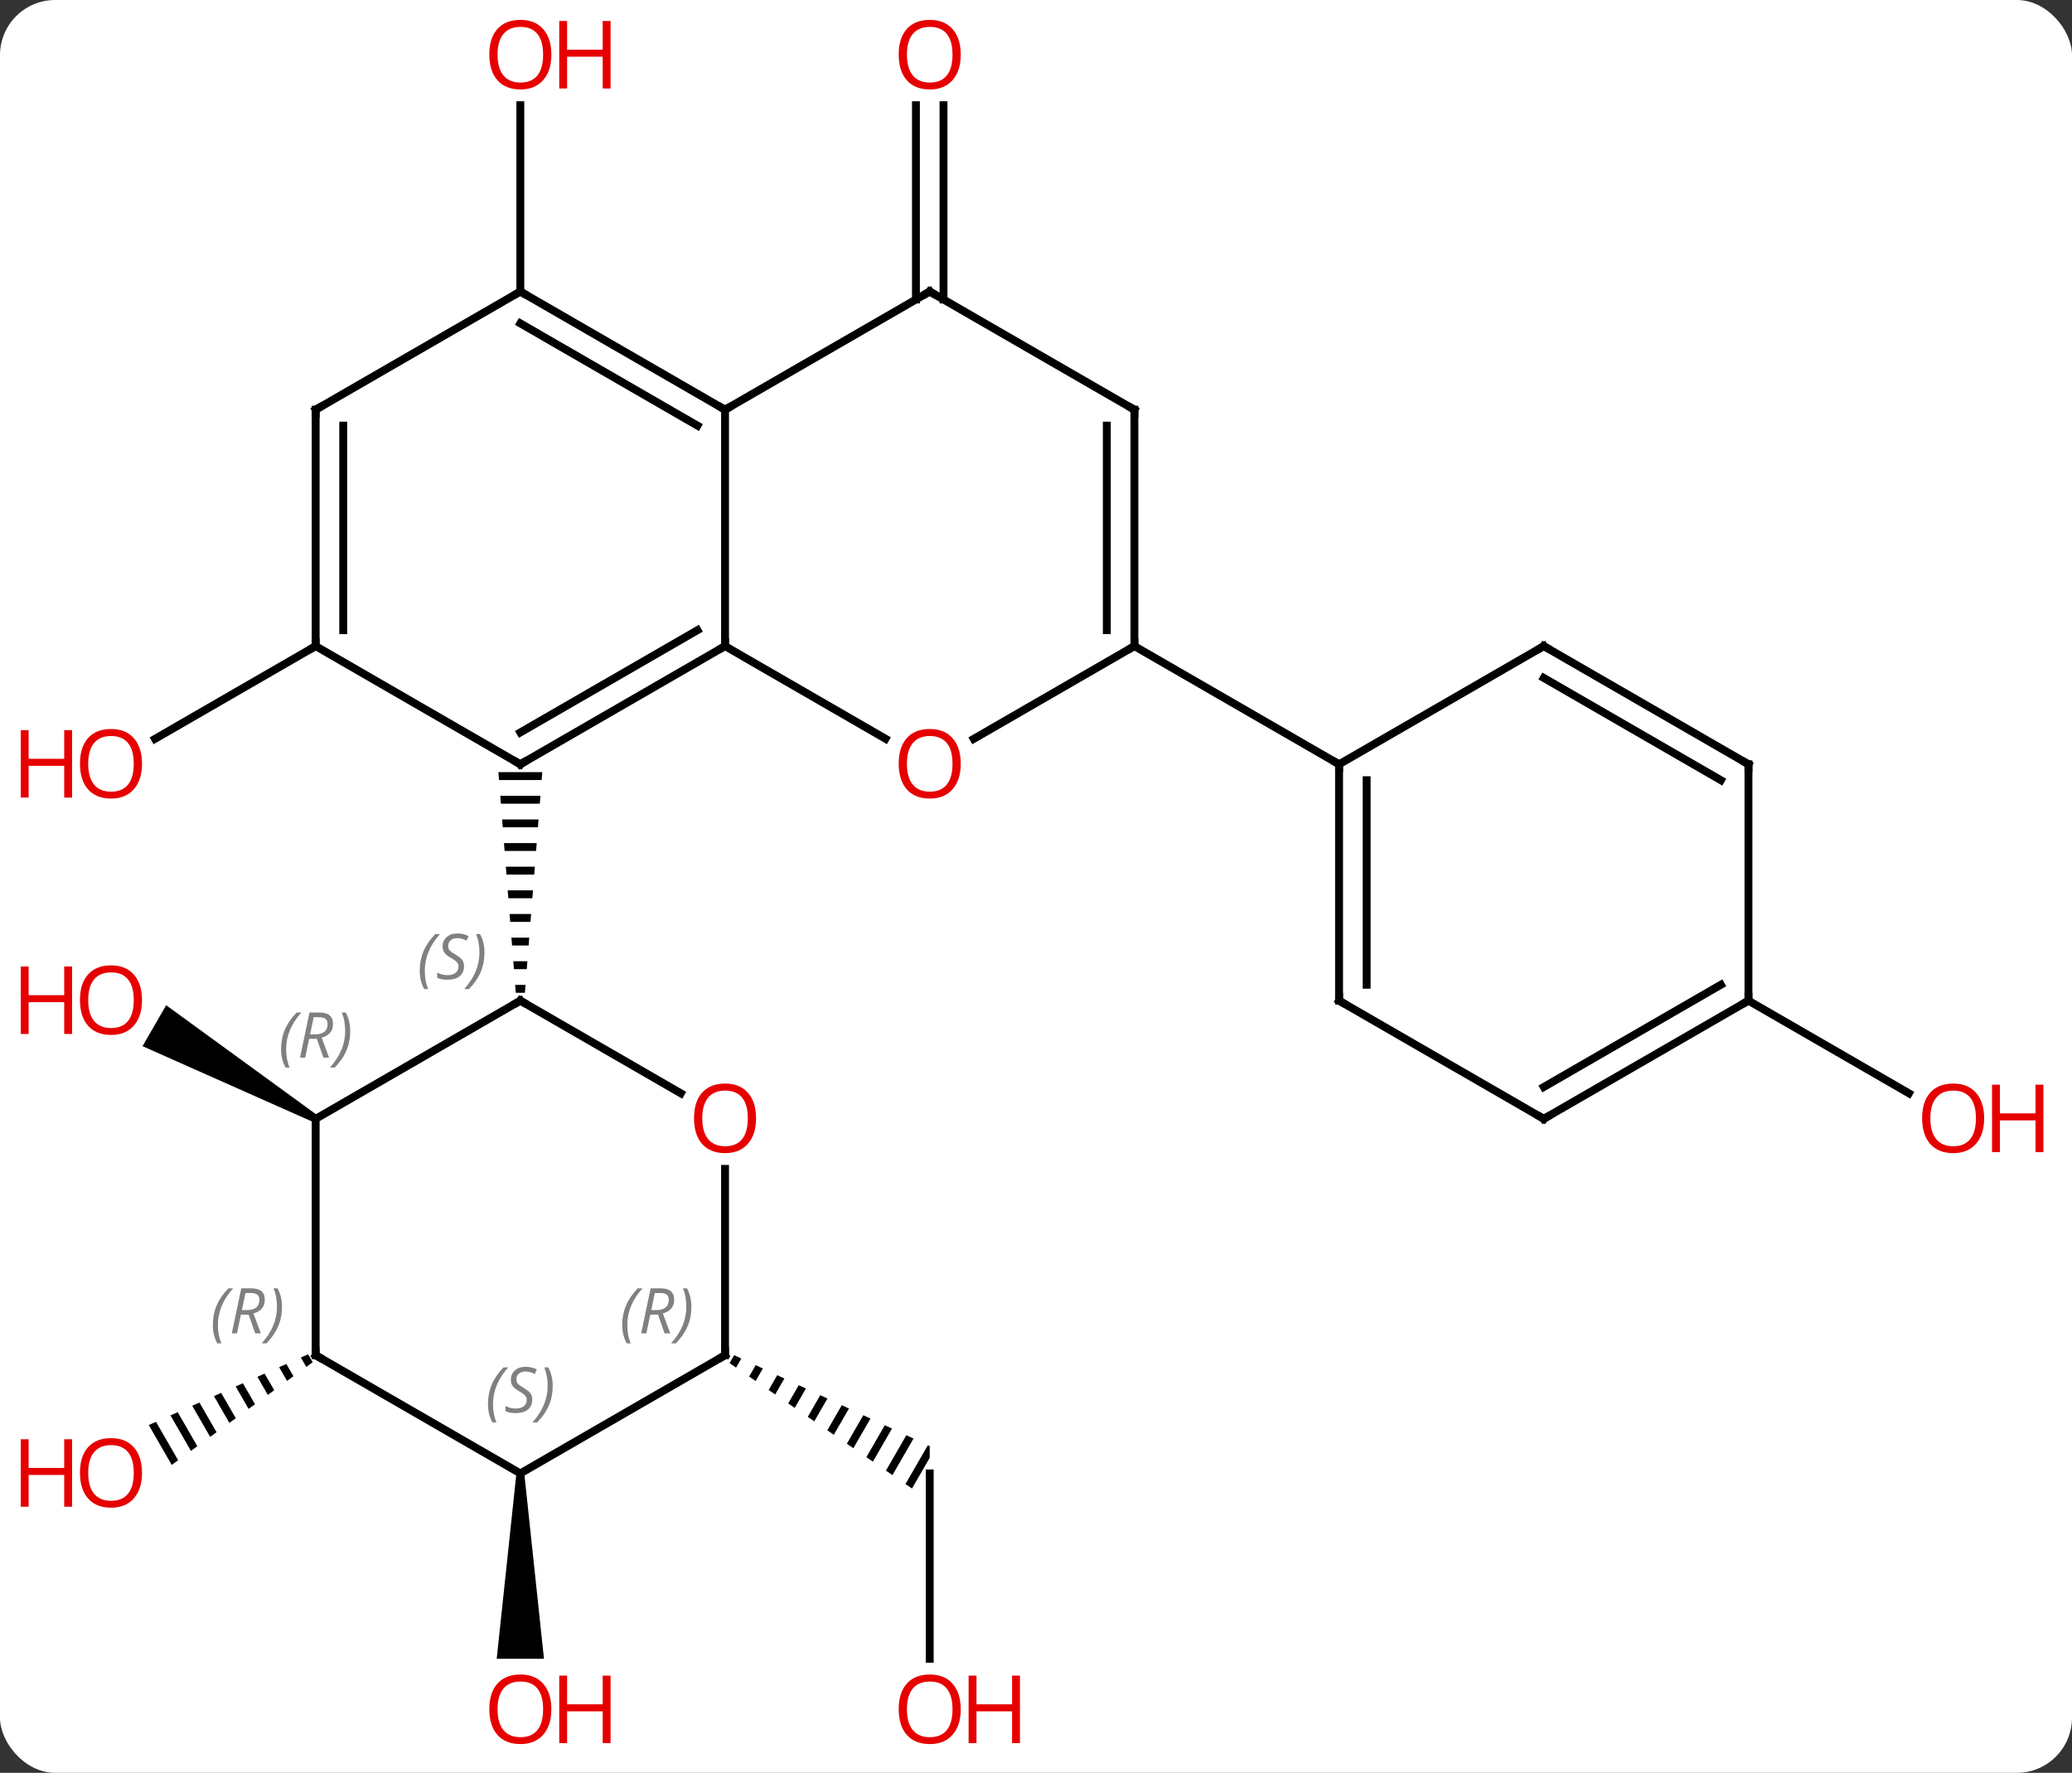 <svg width="263" viewBox="0 0 263 225" style="fill-opacity:1; color-rendering:auto; color-interpolation:auto; text-rendering:auto; stroke:black; stroke-linecap:square; stroke-miterlimit:10; shape-rendering:auto; stroke-opacity:1; fill:black; stroke-dasharray:none; font-weight:normal; stroke-width:1; font-family:'Open Sans'; font-style:normal; stroke-linejoin:miter; font-size:12; stroke-dashoffset:0; image-rendering:auto;" height="225" class="cas-substance-image" xmlns:xlink="http://www.w3.org/1999/xlink" xmlns="http://www.w3.org/2000/svg"><rect x="0" y="0" width="263" height="225" fill="#333333" stroke="none"/><svg class="cas-substance-single-component"><rect y="0" x="0" width="263" stroke="none" ry="7" rx="7" height="225" fill="white" class="cas-substance-group"/><svg y="0" x="0" width="263" viewBox="0 0 263 225" style="fill:black;" height="225" class="cas-substance-single-component-image"><svg><g><g transform="translate(131,112)" style="text-rendering:geometricPrecision; color-rendering:optimizeQuality; color-interpolation:linearRGB; stroke-linecap:butt; image-rendering:optimizeQuality;"><line y2="-30" y1="-18.226" x2="-90.933" x1="-111.326" style="fill:none;"/><line y2="-73.99" y1="-98.648" x2="-14.74" x1="-14.74" style="fill:none;"/><line y2="-73.99" y1="-98.648" x2="-11.24" x1="-11.24" style="fill:none;"/><line y2="-75" y1="-98.648" x2="-64.953" x1="-64.953" style="fill:none;"/><path style="stroke:none;" d="M-90.683 29.567 L-91.183 30.433 L-112.908 20.777 L-109.908 15.581 Z"/><line y2="98.523" y1="75" x2="-12.99" x1="-12.99" style="fill:none;"/><path style="stroke:none;" d="M-37.81 59.99 L-38.393 61.001 L-37.566 61.57 L-37.566 61.57 L-36.9 60.414 L-36.9 60.414 L-37.81 59.99 ZM-35.079 61.261 L-35.912 62.707 L-35.086 63.275 L-34.168 61.684 L-35.079 61.261 ZM-32.347 62.531 L-33.432 64.412 L-33.432 64.412 L-32.605 64.981 L-32.605 64.981 L-31.437 62.955 L-31.437 62.955 L-32.347 62.531 ZM-29.616 63.802 L-30.951 66.117 L-30.951 66.117 L-30.124 66.686 L-30.124 66.686 L-28.705 64.225 L-28.705 64.225 L-29.616 63.802 ZM-26.884 65.073 L-28.47 67.823 L-28.47 67.823 L-27.643 68.391 L-27.643 68.391 L-25.974 65.496 L-25.974 65.496 L-26.884 65.073 ZM-24.153 66.343 L-25.989 69.528 L-25.989 69.528 L-25.163 70.096 L-25.163 70.096 L-23.242 66.767 L-23.242 66.767 L-24.153 66.343 ZM-21.422 67.614 L-23.509 71.233 L-23.509 71.233 L-22.682 71.802 L-22.682 71.802 L-20.511 68.037 L-20.511 68.037 L-21.422 67.614 ZM-18.69 68.884 L-21.028 72.939 L-21.028 72.939 L-20.201 73.507 L-20.201 73.507 L-17.78 69.308 L-17.78 69.308 L-18.69 68.884 ZM-15.959 70.155 L-18.547 74.644 L-18.547 74.644 L-17.72 75.212 L-17.72 75.212 L-15.048 70.578 L-15.048 70.578 L-15.959 70.155 ZM-13.227 71.425 L-16.067 76.349 L-16.067 76.349 L-15.24 76.918 L-15.24 76.918 L-12.99 73.016 L-12.99 73.016 L-12.99 71.536 L-12.99 71.536 L-12.99 71.536 L-12.99 71.536 L-13.227 71.425 Z"/><path style="stroke:none;" d="M-91.894 59.883 L-92.813 60.291 L-92.813 60.291 L-92.126 61.483 L-92.126 61.483 L-91.312 60.891 L-91.894 59.883 ZM-94.652 61.107 L-95.571 61.515 L-95.571 61.515 L-94.565 63.26 L-93.752 62.668 L-94.652 61.107 ZM-97.41 62.332 L-98.329 62.74 L-98.329 62.74 L-97.005 65.037 L-97.005 65.037 L-96.192 64.444 L-97.41 62.332 ZM-100.168 63.556 L-101.087 63.964 L-101.087 63.964 L-99.445 66.813 L-99.445 66.813 L-98.631 66.221 L-100.168 63.556 ZM-102.926 64.781 L-103.845 65.189 L-103.845 65.189 L-101.884 68.59 L-101.071 67.997 L-101.071 67.997 L-102.926 64.781 ZM-105.684 66.005 L-106.603 66.413 L-106.603 66.413 L-104.324 70.366 L-103.511 69.774 L-105.684 66.005 ZM-108.442 67.23 L-109.361 67.638 L-109.361 67.638 L-106.764 72.142 L-106.764 72.142 L-105.95 71.55 L-105.95 71.55 L-108.442 67.23 ZM-111.2 68.454 L-112.119 68.862 L-112.119 68.862 L-109.203 73.919 L-108.39 73.327 L-108.39 73.327 L-111.2 68.454 Z"/><path style="stroke:none;" d="M-65.453 75 L-64.453 75 L-61.953 98.523 L-67.953 98.523 Z"/><line y2="15" y1="26.759" x2="90.933" x1="111.299" style="fill:none;"/><line y2="-15" y1="-30" x2="-64.953" x1="-38.97" style="fill:none;"/><line y2="-19.041" y1="-32.021" x2="-64.953" x1="-42.47" style="fill:none;"/><line y2="-60" y1="-30" x2="-38.97" x1="-38.97" style="fill:none;"/><line y2="-18.241" y1="-30" x2="-18.604" x1="-38.97" style="fill:none;"/><line y2="-30" y1="-15" x2="-90.933" x1="-64.953" style="fill:none;"/><path style="stroke:none;" d="M-67.738 -14 L-67.659 -13 L-62.247 -13 L-62.168 -14 ZM-67.501 -11 L-67.423 -10 L-62.483 -10 L-62.405 -11 ZM-67.265 -8 L-67.186 -7 L-62.72 -7 L-62.641 -8 ZM-67.029 -5 L-66.95 -4 L-62.956 -4 L-62.877 -5 ZM-66.792 -2 L-66.714 -1 L-63.192 -1 L-63.114 -2 ZM-66.556 1 L-66.477 2 L-63.429 2 L-63.35 1 ZM-66.32 4 L-66.241 5 L-63.665 5 L-63.586 4 ZM-66.083 7 L-66.004 8 L-63.901 8 L-63.823 7 ZM-65.847 10 L-65.768 11 L-64.138 11 L-64.059 10 ZM-65.611 13 L-65.532 14 L-64.374 14 L-64.295 13 Z"/><line y2="-75" y1="-60" x2="-12.99" x1="-38.97" style="fill:none;"/><line y2="-75" y1="-60" x2="-64.953" x1="-38.97" style="fill:none;"/><line y2="-70.959" y1="-57.979" x2="-64.953" x1="-42.47" style="fill:none;"/><line y2="-30" y1="-18.226" x2="12.99" x1="-7.402" style="fill:none;"/><line y2="-60" y1="-30" x2="-90.933" x1="-90.933" style="fill:none;"/><line y2="-57.979" y1="-32.021" x2="-87.433" x1="-87.433" style="fill:none;"/><line y2="-60" y1="-75" x2="12.99" x1="-12.99" style="fill:none;"/><line y2="-60" y1="-75" x2="-90.933" x1="-64.953" style="fill:none;"/><line y2="-60" y1="-30" x2="12.99" x1="12.99" style="fill:none;"/><line y2="-57.979" y1="-32.021" x2="9.49" x1="9.49" style="fill:none;"/><line y2="-15" y1="-30" x2="38.97" x1="12.99" style="fill:none;"/><line y2="26.759" y1="15" x2="-44.584" x1="-64.953" style="fill:none;"/><line y2="30" y1="15" x2="-90.933" x1="-64.953" style="fill:none;"/><line y2="60" y1="36.352" x2="-38.97" x1="-38.97" style="fill:none;"/><line y2="60" y1="30" x2="-90.933" x1="-90.933" style="fill:none;"/><line y2="75" y1="60" x2="-64.953" x1="-38.97" style="fill:none;"/><line y2="75" y1="60" x2="-64.953" x1="-90.933" style="fill:none;"/><line y2="15" y1="-15" x2="38.97" x1="38.97" style="fill:none;"/><line y2="12.979" y1="-12.979" x2="42.47" x1="42.47" style="fill:none;"/><line y2="-30" y1="-15" x2="64.953" x1="38.97" style="fill:none;"/><line y2="30" y1="15" x2="64.953" x1="38.97" style="fill:none;"/><line y2="-15" y1="-30" x2="90.933" x1="64.953" style="fill:none;"/><line y2="-12.979" y1="-25.959" x2="87.433" x1="64.953" style="fill:none;"/><line y2="15" y1="30" x2="90.933" x1="64.953" style="fill:none;"/><line y2="12.979" y1="25.959" x2="87.433" x1="64.953" style="fill:none;"/><line y2="15" y1="-15" x2="90.933" x1="90.933" style="fill:none;"/></g><g transform="translate(131,112)" style="fill:rgb(230,0,0); text-rendering:geometricPrecision; color-rendering:optimizeQuality; image-rendering:optimizeQuality; font-family:'Open Sans'; stroke:rgb(230,0,0); color-interpolation:linearRGB;"><path style="stroke:none;" d="M-112.975 -15.07 Q-112.975 -13.008 -114.015 -11.828 Q-115.054 -10.648 -116.897 -10.648 Q-118.788 -10.648 -119.819 -11.812 Q-120.85 -12.977 -120.85 -15.086 Q-120.85 -17.18 -119.819 -18.328 Q-118.788 -19.477 -116.897 -19.477 Q-115.038 -19.477 -114.007 -18.305 Q-112.975 -17.133 -112.975 -15.07 ZM-119.804 -15.07 Q-119.804 -13.336 -119.061 -12.43 Q-118.319 -11.523 -116.897 -11.523 Q-115.475 -11.523 -114.749 -12.422 Q-114.022 -13.32 -114.022 -15.07 Q-114.022 -16.805 -114.749 -17.695 Q-115.475 -18.586 -116.897 -18.586 Q-118.319 -18.586 -119.061 -17.688 Q-119.804 -16.789 -119.804 -15.07 Z"/><path style="stroke:none;" d="M-121.85 -10.773 L-122.85 -10.773 L-122.85 -14.805 L-127.366 -14.805 L-127.366 -10.773 L-128.366 -10.773 L-128.366 -19.336 L-127.366 -19.336 L-127.366 -15.695 L-122.85 -15.695 L-122.85 -19.336 L-121.85 -19.336 L-121.85 -10.773 Z"/><path style="stroke:none;" d="M-9.053 -105.07 Q-9.053 -103.008 -10.092 -101.828 Q-11.131 -100.648 -12.974 -100.648 Q-14.865 -100.648 -15.896 -101.812 Q-16.927 -102.977 -16.927 -105.086 Q-16.927 -107.18 -15.896 -108.328 Q-14.865 -109.477 -12.974 -109.477 Q-11.115 -109.477 -10.084 -108.305 Q-9.053 -107.133 -9.053 -105.07 ZM-15.881 -105.07 Q-15.881 -103.336 -15.138 -102.43 Q-14.396 -101.523 -12.974 -101.523 Q-11.553 -101.523 -10.826 -102.422 Q-10.099 -103.32 -10.099 -105.07 Q-10.099 -106.805 -10.826 -107.695 Q-11.553 -108.586 -12.974 -108.586 Q-14.396 -108.586 -15.138 -107.688 Q-15.881 -106.789 -15.881 -105.07 Z"/><path style="stroke:none;" d="M-61.016 -105.07 Q-61.016 -103.008 -62.055 -101.828 Q-63.094 -100.648 -64.937 -100.648 Q-66.828 -100.648 -67.859 -101.812 Q-68.891 -102.977 -68.891 -105.086 Q-68.891 -107.18 -67.859 -108.328 Q-66.828 -109.477 -64.937 -109.477 Q-63.078 -109.477 -62.047 -108.305 Q-61.016 -107.133 -61.016 -105.07 ZM-67.844 -105.07 Q-67.844 -103.336 -67.101 -102.43 Q-66.359 -101.523 -64.937 -101.523 Q-63.516 -101.523 -62.789 -102.422 Q-62.062 -103.32 -62.062 -105.07 Q-62.062 -106.805 -62.789 -107.695 Q-63.516 -108.586 -64.937 -108.586 Q-66.359 -108.586 -67.101 -107.688 Q-67.844 -106.789 -67.844 -105.07 Z"/><path style="stroke:none;" d="M-53.5 -100.773 L-54.5 -100.773 L-54.5 -104.805 L-59.016 -104.805 L-59.016 -100.773 L-60.016 -100.773 L-60.016 -109.336 L-59.016 -109.336 L-59.016 -105.695 L-54.5 -105.695 L-54.5 -109.336 L-53.5 -109.336 L-53.5 -100.773 Z"/><path style="stroke:none;" d="M-112.975 14.93 Q-112.975 16.992 -114.015 18.172 Q-115.054 19.352 -116.897 19.352 Q-118.788 19.352 -119.819 18.188 Q-120.85 17.023 -120.85 14.914 Q-120.85 12.82 -119.819 11.672 Q-118.788 10.523 -116.897 10.523 Q-115.038 10.523 -114.007 11.695 Q-112.975 12.867 -112.975 14.93 ZM-119.804 14.93 Q-119.804 16.664 -119.061 17.57 Q-118.319 18.477 -116.897 18.477 Q-115.475 18.477 -114.749 17.578 Q-114.022 16.68 -114.022 14.93 Q-114.022 13.195 -114.749 12.305 Q-115.475 11.414 -116.897 11.414 Q-118.319 11.414 -119.061 12.312 Q-119.804 13.211 -119.804 14.93 Z"/><path style="stroke:none;" d="M-121.85 19.227 L-122.85 19.227 L-122.85 15.195 L-127.366 15.195 L-127.366 19.227 L-128.366 19.227 L-128.366 10.664 L-127.366 10.664 L-127.366 14.305 L-122.85 14.305 L-122.85 10.664 L-121.85 10.664 L-121.85 19.227 Z"/><path style="stroke:none;" d="M-9.053 104.93 Q-9.053 106.992 -10.092 108.172 Q-11.131 109.352 -12.974 109.352 Q-14.865 109.352 -15.896 108.188 Q-16.927 107.023 -16.927 104.914 Q-16.927 102.82 -15.896 101.672 Q-14.865 100.523 -12.974 100.523 Q-11.115 100.523 -10.084 101.695 Q-9.053 102.867 -9.053 104.93 ZM-15.881 104.93 Q-15.881 106.664 -15.138 107.57 Q-14.396 108.477 -12.974 108.477 Q-11.553 108.477 -10.826 107.578 Q-10.099 106.68 -10.099 104.93 Q-10.099 103.195 -10.826 102.305 Q-11.553 101.414 -12.974 101.414 Q-14.396 101.414 -15.138 102.312 Q-15.881 103.211 -15.881 104.93 Z"/><path style="stroke:none;" d="M-1.537 109.227 L-2.537 109.227 L-2.537 105.195 L-7.053 105.195 L-7.053 109.227 L-8.053 109.227 L-8.053 100.664 L-7.053 100.664 L-7.053 104.305 L-2.537 104.305 L-2.537 100.664 L-1.537 100.664 L-1.537 109.227 Z"/><path style="stroke:none;" d="M-112.975 74.93 Q-112.975 76.992 -114.015 78.172 Q-115.054 79.352 -116.897 79.352 Q-118.788 79.352 -119.819 78.188 Q-120.85 77.023 -120.85 74.914 Q-120.85 72.82 -119.819 71.672 Q-118.788 70.523 -116.897 70.523 Q-115.038 70.523 -114.007 71.695 Q-112.975 72.867 -112.975 74.93 ZM-119.804 74.93 Q-119.804 76.664 -119.061 77.57 Q-118.319 78.477 -116.897 78.477 Q-115.475 78.477 -114.749 77.578 Q-114.022 76.68 -114.022 74.93 Q-114.022 73.195 -114.749 72.305 Q-115.475 71.414 -116.897 71.414 Q-118.319 71.414 -119.061 72.312 Q-119.804 73.211 -119.804 74.93 Z"/><path style="stroke:none;" d="M-121.85 79.227 L-122.85 79.227 L-122.85 75.195 L-127.366 75.195 L-127.366 79.227 L-128.366 79.227 L-128.366 70.664 L-127.366 70.664 L-127.366 74.305 L-122.85 74.305 L-122.85 70.664 L-121.85 70.664 L-121.85 79.227 Z"/><path style="stroke:none;" d="M-61.016 104.93 Q-61.016 106.992 -62.055 108.172 Q-63.094 109.352 -64.937 109.352 Q-66.828 109.352 -67.859 108.188 Q-68.891 107.023 -68.891 104.914 Q-68.891 102.82 -67.859 101.672 Q-66.828 100.523 -64.937 100.523 Q-63.078 100.523 -62.047 101.695 Q-61.016 102.867 -61.016 104.93 ZM-67.844 104.93 Q-67.844 106.664 -67.101 107.57 Q-66.359 108.477 -64.937 108.477 Q-63.516 108.477 -62.789 107.578 Q-62.062 106.68 -62.062 104.93 Q-62.062 103.195 -62.789 102.305 Q-63.516 101.414 -64.937 101.414 Q-66.359 101.414 -67.101 102.312 Q-67.844 103.211 -67.844 104.93 Z"/><path style="stroke:none;" d="M-53.5 109.227 L-54.5 109.227 L-54.5 105.195 L-59.016 105.195 L-59.016 109.227 L-60.016 109.227 L-60.016 100.664 L-59.016 100.664 L-59.016 104.305 L-54.5 104.305 L-54.5 100.664 L-53.5 100.664 L-53.5 109.227 Z"/><path style="stroke:none;" d="M120.85 29.93 Q120.85 31.992 119.811 33.172 Q118.772 34.352 116.929 34.352 Q115.038 34.352 114.007 33.188 Q112.975 32.023 112.975 29.914 Q112.975 27.82 114.007 26.672 Q115.038 25.523 116.929 25.523 Q118.788 25.523 119.819 26.695 Q120.85 27.867 120.85 29.93 ZM114.022 29.93 Q114.022 31.664 114.765 32.57 Q115.507 33.477 116.929 33.477 Q118.35 33.477 119.077 32.578 Q119.804 31.68 119.804 29.93 Q119.804 28.195 119.077 27.305 Q118.35 26.414 116.929 26.414 Q115.507 26.414 114.765 27.312 Q114.022 28.211 114.022 29.93 Z"/><path style="stroke:none;" d="M128.366 34.227 L127.366 34.227 L127.366 30.195 L122.85 30.195 L122.85 34.227 L121.85 34.227 L121.85 25.664 L122.85 25.664 L122.85 29.305 L127.366 29.305 L127.366 25.664 L128.366 25.664 L128.366 34.227 Z"/></g><g transform="translate(131,112)" style="stroke-linecap:butt; text-rendering:geometricPrecision; color-rendering:optimizeQuality; image-rendering:optimizeQuality; font-family:'Open Sans'; color-interpolation:linearRGB; stroke-miterlimit:5;"><path style="fill:none;" d="M-39.403 -29.75 L-38.97 -30 L-38.97 -30.5"/><path style="fill:none;" d="M-64.52 -15.25 L-64.953 -15 L-65.386 -15.25"/><path style="fill:none;" d="M-39.403 -60.25 L-38.97 -60 L-38.537 -60.25"/><path style="fill:rgb(230,0,0); stroke:none;" d="M-9.053 -15.07 Q-9.053 -13.008 -10.092 -11.828 Q-11.131 -10.648 -12.974 -10.648 Q-14.865 -10.648 -15.896 -11.812 Q-16.927 -12.977 -16.927 -15.086 Q-16.927 -17.18 -15.896 -18.328 Q-14.865 -19.477 -12.974 -19.477 Q-11.115 -19.477 -10.084 -18.305 Q-9.053 -17.133 -9.053 -15.07 ZM-15.881 -15.07 Q-15.881 -13.336 -15.138 -12.43 Q-14.396 -11.523 -12.974 -11.523 Q-11.553 -11.523 -10.826 -12.422 Q-10.099 -13.32 -10.099 -15.07 Q-10.099 -16.805 -10.826 -17.695 Q-11.553 -18.586 -12.974 -18.586 Q-14.396 -18.586 -15.138 -17.688 Q-15.881 -16.789 -15.881 -15.07 Z"/><path style="fill:none;" d="M-90.933 -30.5 L-90.933 -30 L-91.366 -29.75"/><path style="fill:none;" d="M-13.423 -74.75 L-12.99 -75 L-12.557 -74.75"/><path style="fill:none;" d="M-64.52 -74.75 L-64.953 -75 L-65.386 -74.75"/><path style="fill:none;" d="M12.99 -30.5 L12.99 -30 L12.557 -29.75"/><path style="fill:none;" d="M-90.933 -59.5 L-90.933 -60 L-90.5 -60.25"/><path style="fill:none;" d="M12.557 -60.25 L12.99 -60 L12.99 -59.5"/><path style="fill:none;" d="M-64.52 15.25 L-64.953 15 L-65.386 15.25"/></g><g transform="translate(131,112)" style="stroke-linecap:butt; font-size:8.4px; fill:gray; text-rendering:geometricPrecision; image-rendering:optimizeQuality; color-rendering:optimizeQuality; font-family:'Open Sans'; font-style:italic; stroke:gray; color-interpolation:linearRGB; stroke-miterlimit:5;"><path style="stroke:none;" d="M-77.722 11.203 Q-77.722 9.875 -77.253 8.75 Q-76.784 7.625 -75.753 6.547 L-75.144 6.547 Q-76.112 7.609 -76.597 8.781 Q-77.081 9.953 -77.081 11.188 Q-77.081 12.516 -76.644 13.531 L-77.159 13.531 Q-77.722 12.5 -77.722 11.203 ZM-72.099 10.61 Q-72.099 11.438 -72.646 11.891 Q-73.193 12.344 -74.193 12.344 Q-74.599 12.344 -74.912 12.289 Q-75.224 12.235 -75.505 12.094 L-75.505 11.438 Q-74.88 11.766 -74.177 11.766 Q-73.552 11.766 -73.177 11.469 Q-72.802 11.172 -72.802 10.656 Q-72.802 10.344 -73.005 10.117 Q-73.209 9.891 -73.771 9.563 Q-74.365 9.235 -74.591 8.906 Q-74.818 8.578 -74.818 8.125 Q-74.818 7.391 -74.302 6.93 Q-73.787 6.469 -72.943 6.469 Q-72.568 6.469 -72.232 6.547 Q-71.896 6.625 -71.521 6.797 L-71.787 7.391 Q-72.037 7.234 -72.357 7.149 Q-72.677 7.063 -72.943 7.063 Q-73.474 7.063 -73.795 7.336 Q-74.115 7.609 -74.115 8.078 Q-74.115 8.281 -74.045 8.43 Q-73.974 8.578 -73.834 8.711 Q-73.693 8.844 -73.271 9.094 Q-72.709 9.438 -72.505 9.633 Q-72.302 9.828 -72.201 10.063 Q-72.099 10.297 -72.099 10.61 ZM-69.505 8.891 Q-69.505 10.219 -69.981 11.352 Q-70.458 12.485 -71.474 13.531 L-72.083 13.531 Q-70.145 11.375 -70.145 8.891 Q-70.145 7.563 -70.583 6.547 L-70.067 6.547 Q-69.505 7.609 -69.505 8.891 Z"/></g><g transform="translate(131,112)" style="stroke-linecap:butt; fill:rgb(230,0,0); text-rendering:geometricPrecision; color-rendering:optimizeQuality; image-rendering:optimizeQuality; font-family:'Open Sans'; stroke:rgb(230,0,0); color-interpolation:linearRGB; stroke-miterlimit:5;"><path style="stroke:none;" d="M-35.032 29.93 Q-35.032 31.992 -36.072 33.172 Q-37.111 34.352 -38.954 34.352 Q-40.845 34.352 -41.876 33.188 Q-42.907 32.023 -42.907 29.914 Q-42.907 27.82 -41.876 26.672 Q-40.845 25.523 -38.954 25.523 Q-37.095 25.523 -36.064 26.695 Q-35.032 27.867 -35.032 29.93 ZM-41.861 29.93 Q-41.861 31.664 -41.118 32.57 Q-40.376 33.477 -38.954 33.477 Q-37.532 33.477 -36.806 32.578 Q-36.079 31.68 -36.079 29.93 Q-36.079 28.195 -36.806 27.305 Q-37.532 26.414 -38.954 26.414 Q-40.376 26.414 -41.118 27.312 Q-41.861 28.211 -41.861 29.93 Z"/></g><g transform="translate(131,112)" style="stroke-linecap:butt; font-size:8.4px; fill:gray; text-rendering:geometricPrecision; image-rendering:optimizeQuality; color-rendering:optimizeQuality; font-family:'Open Sans'; font-style:italic; stroke:gray; color-interpolation:linearRGB; stroke-miterlimit:5;"><path style="stroke:none;" d="M-95.322 21.164 Q-95.322 19.836 -94.853 18.711 Q-94.384 17.586 -93.353 16.508 L-92.743 16.508 Q-93.712 17.57 -94.197 18.742 Q-94.681 19.914 -94.681 21.148 Q-94.681 22.477 -94.243 23.492 L-94.759 23.492 Q-95.322 22.461 -95.322 21.164 ZM-91.762 19.852 L-92.262 22.227 L-92.918 22.227 L-91.715 16.508 L-90.465 16.508 Q-88.73 16.508 -88.73 17.945 Q-88.73 19.305 -90.168 19.695 L-89.23 22.227 L-89.949 22.227 L-90.777 19.852 L-91.762 19.852 ZM-91.183 17.102 Q-91.574 19.023 -91.637 19.273 L-90.98 19.273 Q-90.23 19.273 -89.824 18.945 Q-89.418 18.617 -89.418 17.992 Q-89.418 17.523 -89.676 17.312 Q-89.933 17.102 -90.527 17.102 L-91.183 17.102 ZM-86.544 18.852 Q-86.544 20.18 -87.021 21.312 Q-87.498 22.445 -88.513 23.492 L-89.123 23.492 Q-87.185 21.336 -87.185 18.852 Q-87.185 17.523 -87.623 16.508 L-87.107 16.508 Q-86.544 17.57 -86.544 18.852 Z"/><path style="fill:none; stroke:black;" d="M-38.97 59.5 L-38.97 60 L-39.403 60.25"/><path style="stroke:none;" d="M-52.019 56.164 Q-52.019 54.836 -51.55 53.711 Q-51.081 52.586 -50.05 51.508 L-49.441 51.508 Q-50.41 52.57 -50.894 53.742 Q-51.378 54.914 -51.378 56.148 Q-51.378 57.477 -50.941 58.492 L-51.456 58.492 Q-52.019 57.461 -52.019 56.164 ZM-48.459 54.852 L-48.959 57.227 L-49.615 57.227 L-48.412 51.508 L-47.162 51.508 Q-45.428 51.508 -45.428 52.945 Q-45.428 54.305 -46.865 54.695 L-45.928 57.227 L-46.646 57.227 L-47.474 54.852 L-48.459 54.852 ZM-47.881 52.102 Q-48.271 54.023 -48.334 54.273 L-47.678 54.273 Q-46.928 54.273 -46.521 53.945 Q-46.115 53.617 -46.115 52.992 Q-46.115 52.523 -46.373 52.313 Q-46.631 52.102 -47.224 52.102 L-47.881 52.102 ZM-43.242 53.852 Q-43.242 55.18 -43.718 56.313 Q-44.195 57.445 -45.21 58.492 L-45.82 58.492 Q-43.882 56.336 -43.882 53.852 Q-43.882 52.523 -44.32 51.508 L-43.804 51.508 Q-43.242 52.57 -43.242 53.852 Z"/><path style="fill:none; stroke:black;" d="M-90.933 59.5 L-90.933 60 L-90.5 60.25"/><path style="stroke:none;" d="M-103.982 56.164 Q-103.982 54.836 -103.513 53.711 Q-103.044 52.586 -102.013 51.508 L-101.404 51.508 Q-102.373 52.57 -102.857 53.742 Q-103.341 54.914 -103.341 56.148 Q-103.341 57.477 -102.904 58.492 L-103.419 58.492 Q-103.982 57.461 -103.982 56.164 ZM-100.422 54.852 L-100.922 57.227 L-101.578 57.227 L-100.375 51.508 L-99.125 51.508 Q-97.391 51.508 -97.391 52.945 Q-97.391 54.305 -98.828 54.695 L-97.891 57.227 L-98.609 57.227 L-99.437 54.852 L-100.422 54.852 ZM-99.844 52.102 Q-100.234 54.023 -100.297 54.273 L-99.641 54.273 Q-98.891 54.273 -98.484 53.945 Q-98.078 53.617 -98.078 52.992 Q-98.078 52.523 -98.336 52.312 Q-98.594 52.102 -99.187 52.102 L-99.844 52.102 ZM-95.204 53.852 Q-95.204 55.18 -95.681 56.312 Q-96.158 57.445 -97.173 58.492 L-97.783 58.492 Q-95.845 56.336 -95.845 53.852 Q-95.845 52.523 -96.283 51.508 L-95.767 51.508 Q-95.204 52.57 -95.204 53.852 Z"/><path style="stroke:none;" d="M-69.061 66.203 Q-69.061 64.875 -68.593 63.75 Q-68.124 62.625 -67.093 61.547 L-66.483 61.547 Q-67.452 62.609 -67.936 63.781 Q-68.421 64.953 -68.421 66.188 Q-68.421 67.516 -67.983 68.531 L-68.499 68.531 Q-69.061 67.5 -69.061 66.203 ZM-63.439 65.609 Q-63.439 66.438 -63.986 66.891 Q-64.532 67.344 -65.532 67.344 Q-65.939 67.344 -66.251 67.289 Q-66.564 67.234 -66.845 67.094 L-66.845 66.438 Q-66.22 66.766 -65.517 66.766 Q-64.892 66.766 -64.517 66.469 Q-64.142 66.172 -64.142 65.656 Q-64.142 65.344 -64.345 65.117 Q-64.548 64.891 -65.111 64.562 Q-65.704 64.234 -65.931 63.906 Q-66.157 63.578 -66.157 63.125 Q-66.157 62.391 -65.642 61.93 Q-65.126 61.469 -64.282 61.469 Q-63.907 61.469 -63.572 61.547 Q-63.236 61.625 -62.861 61.797 L-63.126 62.391 Q-63.376 62.234 -63.697 62.148 Q-64.017 62.062 -64.282 62.062 Q-64.814 62.062 -65.134 62.336 Q-65.454 62.609 -65.454 63.078 Q-65.454 63.281 -65.384 63.43 Q-65.314 63.578 -65.173 63.711 Q-65.032 63.844 -64.611 64.094 Q-64.048 64.438 -63.845 64.633 Q-63.642 64.828 -63.54 65.062 Q-63.439 65.297 -63.439 65.609 ZM-60.844 63.891 Q-60.844 65.219 -61.321 66.352 Q-61.797 67.484 -62.813 68.531 L-63.422 68.531 Q-61.485 66.375 -61.485 63.891 Q-61.485 62.562 -61.922 61.547 L-61.407 61.547 Q-60.844 62.609 -60.844 63.891 Z"/><path style="fill:none; stroke:black;" d="M38.97 -14.5 L38.97 -15 L38.537 -15.25"/><path style="fill:none; stroke:black;" d="M38.97 14.5 L38.97 15 L39.403 15.25"/><path style="fill:none; stroke:black;" d="M64.52 -29.75 L64.953 -30 L65.386 -29.75"/><path style="fill:none; stroke:black;" d="M64.52 29.75 L64.953 30 L65.386 29.75"/><path style="fill:none; stroke:black;" d="M90.5 -15.25 L90.933 -15 L90.933 -14.5"/><path style="fill:none; stroke:black;" d="M90.5 15.25 L90.933 15 L90.933 14.5"/></g></g></svg></svg></svg></svg>